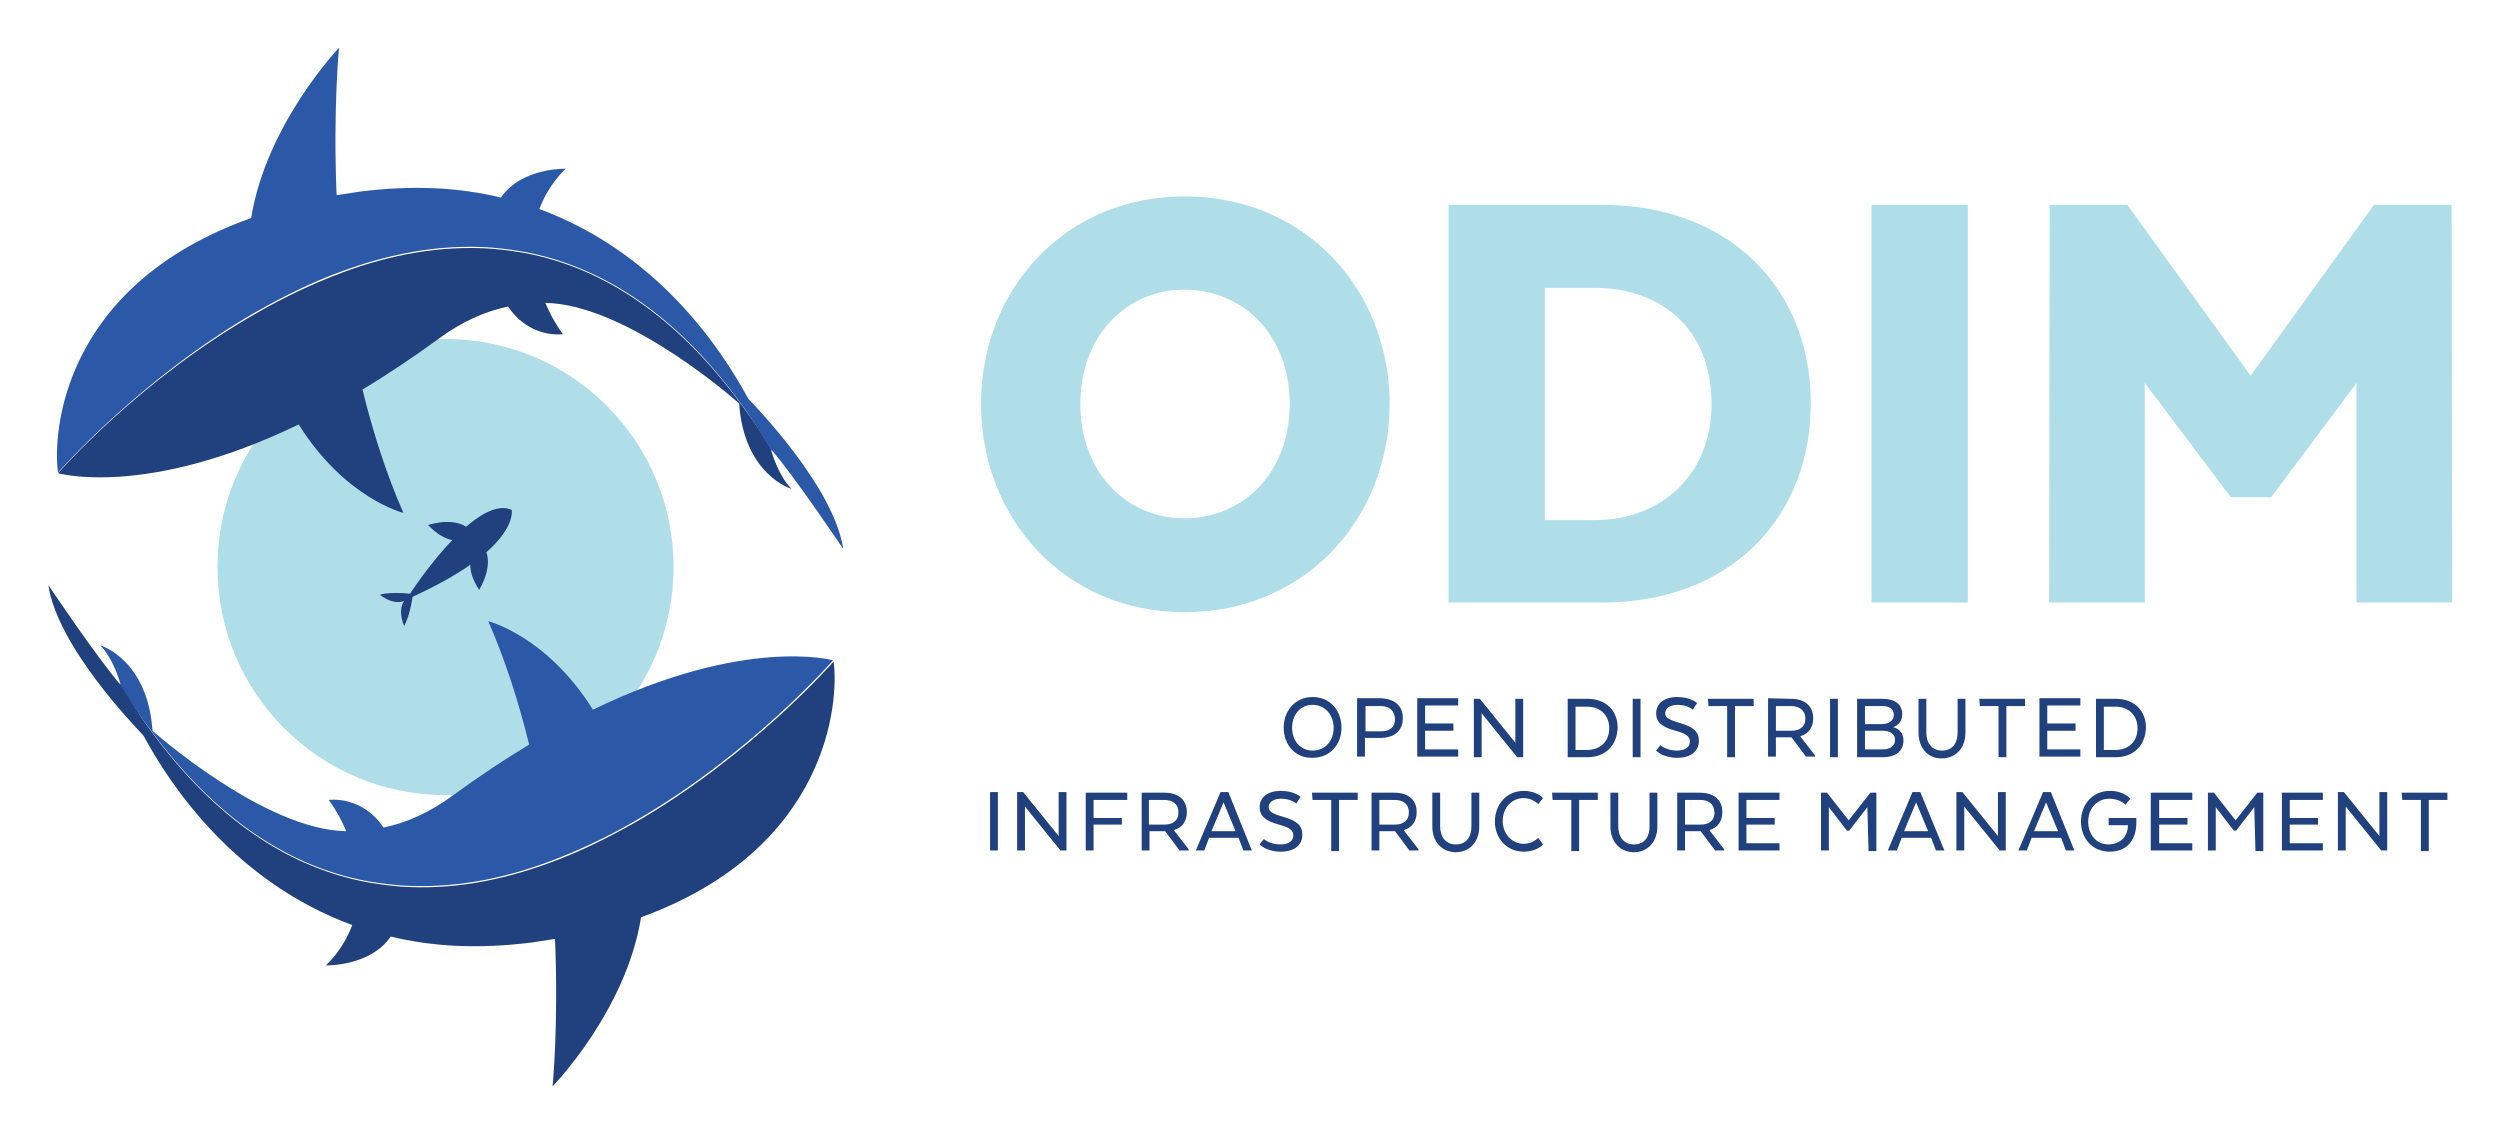 <svg xmlns="http://www.w3.org/2000/svg" role="img" viewBox="-7.74 28.26 415.48 188.48"><title>ODIM logo</title><style>svg {enable-background:new 0 0 400 245}</style><style>.st0{fill:#b0dee8}.st1{fill:#20407e}.st2{fill:#2b59a8}</style><g><circle cx="66.3" cy="122.5" r="37.9" class="st0"/><g><path d="M205.6 149.2c0-2.8 1.9-5.1 4.8-5.1 2.9 0 4.8 2.2 4.8 5.1 0 2.8-1.9 5-4.8 5C207.5 154.3 205.6 152 205.6 149.2zM213.9 149.2c0-2.1-1.4-3.8-3.5-3.8-2.1 0-3.4 1.7-3.4 3.8s1.3 3.8 3.4 3.8C212.6 153 213.9 151.3 213.9 149.2zM225.4 147.6c0 2.2-1.5 3.3-3.8 3.3h-2.5v3.1h-1.3v-9.7h3.9C224 144.4 225.4 145.5 225.4 147.6zM221.7 145.6h-2.5v4.2h2.5c1.5 0 2.4-.6 2.4-2.1C224 146.3 223.1 145.6 221.7 145.6zM233.8 149.7h-4.7v3.1h5.5v1.2h-6.8v-9.7h6.8v1.2h-5.5v3h4.7V149.7zM245.4 154.1h-1l-5.9-7.3v7.3h-1.3v-9.7h1l5.9 7.3v-7.3h1.3L245.4 154.1 245.4 154.1zM256.1 154.1h-3.3v-9.7h3.3c3 0 5 1.9 5 4.8C261 152.2 259 154.1 256.1 154.1zM254.1 145.6v7.3h1.9c2.1 0 3.7-1.3 3.7-3.6 0-2.3-1.6-3.6-3.7-3.6H254.1zM264.9 154.1h-1.3v-9.7h1.3V154.1zM268.2 152.1c0 0 1 .9 2.7.9 1.5 0 2.2-.6 2.2-1.5 0-.8-.5-1.3-2.4-1.8-2.2-.6-3.2-1.4-3.2-2.9 0-1.6 1.3-2.7 3.5-2.7 2.3 0 3.3 1 3.3 1l-.7 1.1c0 0-.9-.8-2.5-.8-1.2 0-2.1.5-2.1 1.4 0 .7.6 1.1 2.4 1.6 2.4.7 3.2 1.5 3.2 3 0 1.6-1.2 2.8-3.6 2.8-2.4 0-3.5-1.2-3.5-1.2L268.2 152.1zM276.1 144.4h7.6v1.2h-3.1v8.5h-1.3v-8.5h-3.1L276.1 144.4 276.1 144.4zM289.9 144.4c2.3 0 3.7 1.2 3.7 3.2 0 1.6-.8 2.6-2.1 3v.1l2.4 3.1v.2h-1.5l-2.4-3.2h-2.6v3.2h-1.3v-9.7L289.9 144.4 289.9 144.4zM289.9 145.6h-2.5v4.1h2.6c1.3 0 2.3-.6 2.3-2C292.3 146.3 291.3 145.6 289.9 145.6zM297.7 154.1h-1.3v-9.7h1.3V154.1zM305.2 154.1h-4.3v-9.7h4.2c2.1 0 3.3.9 3.3 2.6 0 1-.6 1.8-1.5 2.1v0c1 .3 1.7 1 1.7 2.2C308.6 153.2 307.2 154.1 305.2 154.1zM305 145.6h-2.8v3h2.8c1.2 0 2-.6 2-1.5C307 146 306.2 145.6 305 145.6zM302.2 149.7v3.1h3c1.1 0 2-.5 2-1.6 0-1-.9-1.5-2.1-1.5L302.2 149.7 302.2 149.7zM311.1 150v-5.6h1.3v5.6c0 1.7.9 3 2.6 3 1.8 0 2.6-1.3 2.6-3v-5.6h1.3v5.6c0 2.5-1.5 4.3-4 4.3C312.6 154.3 311.1 152.5 311.1 150zM321.2 144.4h7.6v1.2h-3.1v8.5h-1.3v-8.5h-3.1L321.2 144.4 321.2 144.4zM337.2 149.7h-4.7v3.1h5.5v1.2h-6.8v-9.7h6.8v1.2h-5.5v3h4.7V149.7zM343.9 154.1h-3.3v-9.7h3.3c3 0 5 1.9 5 4.8C348.8 152.2 346.8 154.1 343.9 154.1zM341.9 145.6v7.3h1.9c2.1 0 3.7-1.3 3.7-3.6 0-2.3-1.6-3.6-3.7-3.6H341.9zM158.1 169.6h-1.3v-9.7h1.3V169.6zM169.5 169.6h-1l-5.9-7.3v7.3h-1.3v-9.7h1l5.9 7.3v-7.3h1.3V169.6zM178.7 165.3H174v4.3h-1.3V160h6.9v1.2H174v3h4.7V165.3zM185.8 160c2.3 0 3.7 1.2 3.7 3.2 0 1.6-.8 2.6-2.1 3v.1l2.4 3.1v.2h-1.5l-2.4-3.2h-2.6v3.2h-1.3V160L185.8 160 185.8 160zM185.7 161.2h-2.5v4.1h2.6c1.3 0 2.3-.6 2.3-2C188.1 161.8 187.1 161.2 185.7 161.2zM200.3 169.6h-1.4l-.8-2.1h-4.9l-.8 2.1h-1.4l4.1-9.7h1.3L200.3 169.6zM193.6 166.4h4l-2-4.8L193.6 166.4zM202.3 167.7c0 0 1 .9 2.7.9 1.5 0 2.2-.6 2.2-1.5 0-.8-.5-1.3-2.4-1.8-2.2-.6-3.2-1.4-3.2-2.9 0-1.6 1.3-2.7 3.5-2.7 2.3 0 3.3 1 3.3 1l-.7 1.1c0 0-.9-.8-2.5-.8-1.2 0-2.1.5-2.1 1.4 0 .7.6 1.1 2.4 1.6 2.4.7 3.2 1.5 3.2 3 0 1.6-1.2 2.8-3.6 2.8-2.4 0-3.5-1.2-3.5-1.2L202.3 167.7zM210.3 160h7.6v1.2h-3.1v8.5h-1.3v-8.5h-3.1L210.3 160 210.3 160zM224 160c2.3 0 3.7 1.2 3.7 3.2 0 1.6-.8 2.6-2.1 3v.1l2.4 3.1v.2h-1.5l-2.4-3.2h-2.6v3.2h-1.3V160L224 160 224 160zM224 161.2h-2.5v4.1h2.6c1.3 0 2.3-.6 2.3-2C226.4 161.8 225.4 161.2 224 161.2zM230.3 165.6V160h1.3v5.6c0 1.7.9 3 2.6 3 1.8 0 2.6-1.3 2.6-3V160h1.3v5.6c0 2.5-1.5 4.3-4 4.3C231.8 169.8 230.3 168.1 230.3 165.6zM248.7 168.6c0 0-1 1.2-3.2 1.2-2.9 0-4.8-2.3-4.8-5 0-2.8 1.9-5.1 4.8-5.1 2.2 0 3.2 1.2 3.2 1.2l-.8 1c0 0-.9-1-2.4-1-2.1 0-3.5 1.7-3.5 3.8s1.5 3.8 3.5 3.8c1.5 0 2.4-1 2.4-1L248.7 168.6zM250.2 160h7.6v1.2h-3.1v8.5h-1.3v-8.5h-3.1L250.2 160 250.2 160zM259.9 165.6V160h1.3v5.6c0 1.7.9 3 2.6 3 1.8 0 2.6-1.3 2.6-3V160h1.3v5.6c0 2.5-1.5 4.3-4 4.3C261.4 169.8 259.9 168.1 259.9 165.6zM274.8 160c2.3 0 3.7 1.2 3.7 3.2 0 1.6-.8 2.6-2.1 3v.1l2.4 3.1v.2h-1.5l-2.4-3.2h-2.6v3.2h-1.3V160L274.8 160 274.8 160zM274.8 161.2h-2.5v4.1h2.6c1.3 0 2.3-.6 2.3-2C277.1 161.8 276.2 161.2 274.8 161.2zM287.2 165.3h-4.7v3.1h5.5v1.2h-6.8V160h6.8v1.2h-5.5v3h4.7V165.3zM302.6 162.4l-3 3.9h-.4l-3-3.9v7.2h-1.3V160h1l3.6 4.6 3.6-4.6h1v9.7h-1.3L302.6 162.4 302.6 162.4zM315.4 169.6h-1.4l-.8-2.1h-4.9l-.8 2.1H306l4.1-9.7h1.3L315.4 169.6zM308.7 166.4h4l-2-4.8L308.7 166.4zM325.6 169.6h-1l-5.9-7.3v7.3h-1.3v-9.7h1l5.9 7.3v-7.3h1.3V169.6zM337 169.6h-1.4l-.8-2.1h-4.9l-.8 2.1h-1.4l4.1-9.7h1.3L337 169.6zM330.3 166.4h4l-2-4.8L330.3 166.4zM345.9 165.4h-3.2v-1.2h4.6v.8c0 2.9-1.6 4.8-4.4 4.8-3 0-4.8-2.3-4.8-5 0-2.8 1.9-5.1 4.8-5.1 2.4 0 3.4 1.3 3.4 1.3l-.8 1c0 0-.9-1-2.7-1-2.1 0-3.5 1.7-3.5 3.8s1.3 3.8 3.4 3.8C344.7 168.5 345.9 167.3 345.9 165.4L345.9 165.4 345.9 165.4zM355.8 165.3h-4.7v3.1h5.5v1.2h-6.9V160h6.9v1.2h-5.5v3h4.7V165.3zM366.9 162.4l-3 3.9h-.4l-3-3.9v7.2h-1.3V160h1l3.6 4.6 3.6-4.6h1v9.7h-1.3L366.9 162.4 366.9 162.4zM377.5 165.3h-4.7v3.1h5.5v1.2h-6.8V160h6.8v1.2h-5.5v3h4.7V165.3zM389 169.6h-1l-5.9-7.3v7.3h-1.3v-9.7h1l5.9 7.3v-7.3h1.3V169.6zM391.4 160h7.6v1.2h-3.1v8.5h-1.3v-8.5h-3.1L391.4 160 391.4 160z" class="st1"/></g><g><path d="M189.1 60.9c-19.9 0-33.8 15.5-33.8 34.5s13.9 34.6 33.8 34.6c20.2 0 34.1-15.7 34.1-34.6S209.3 60.9 189.1 60.9zM189.1 114.4c-9.6 0-17.3-7.6-17.3-19s7.7-19 17.3-19c9.8 0 17.5 7.6 17.5 19S198.9 114.4 189.1 114.4zM258.5 62.3h-25.5v66.1h25.5c21.3 0 34.7-14.1 34.7-33.1S279.8 62.3 258.5 62.3zM257.3 114.7h-8.3V76.1h8.3c10.7 0 19.4 6.5 19.4 19.3C276.7 107.5 268 114.7 257.3 114.7zM303.3 62.3H319.3V128.4H303.3zM399.8 128.4L399.7 62.3 386.8 62.3 366.3 90.7 345.8 62.3 332.9 62.3 332.8 128.4 348.7 128.4 348.7 91.9 363 110.9 369.7 110.9 383.9 91.9 383.9 128.4z" class="st0"/></g><g><path d="M77.3,113c0,0,1.5,6.5-17.5,14.9C59.7,127.9,71,110.2,77.3,113z" class="st1"/><g><path d="M60.9,126.9c0,0-0.4,3.6-1.5,5.4C59.5,132.3,57.5,128.5,60.9,126.9z" class="st1"/><path d="M61,127c0,0-3.6-0.5-5.6,0.1C55.4,127.1,58.6,129.9,61,127z" class="st1"/></g><g><path d="M72.9 119.6c0 0 1.5 2.3-1 6.7 0 0-2.4-3.3-1.1-5.8S72.9 119.6 72.9 119.6zM70.1 116.1c0 0-1.8-2-6.7-.6 0 0 2.7 3.1 5.4 2.5C71.4 117.2 70.1 116.1 70.1 116.1z" class="st1"/></g></g><g><path d="M41.9,98.8c7.7,12.3,17.4,14.7,17.4,14.7c-2.9-6.6-5.1-13.6-6.8-20.5c4-2.4,8.2-5.2,12.6-8.4 c3.9-2.9,7.8-4.6,11.6-5.4c3.6,5.4,9.1,4.6,9.1,4.6c-1.3-1.8-2.2-3.5-2.9-5.2c13.7,0.2,32.2,16.7,32.2,16.7 c0.8,11.9,8.7,14.2,8.7,14.2c-2.3-2.3-3.4-6.5-3.4-6.5c0.1,0.1,0.2,0.2,0.3,0.3c-1.5-2.4-2.9-4.7-4.5-6.8 c-0.3-0.4-0.6-0.8-0.8-1.1c-10.9-14.8-22.7-22.2-34.5-24.8c-2.3-0.5-4.6-0.8-6.9-1c-8.5-0.6-16.9,1-24.7,3.9 c-5.1,1.9-9.9,4.2-14.4,6.8C15.5,91.3,1.9,106.9,1.9,106.9S16.5,111.1,41.9,98.8z" class="st1"/><path d="M1.9,106.8c0,0,13.6-15.6,32.9-26.7c4.6-2.6,9.4-5,14.4-6.8c7.9-2.9,16.2-4.5,24.7-3.9c2.3,0.2,4.6,0.5,6.9,1 c11.8,2.6,23.7,10,34.5,24.8c0.3,0.4,0.6,0.8,0.8,1.1c1.5,2.1,2.7,4.1,4.2,6.5c4,4.6,12.1,16.7,12.1,16.7 c-1.5-10.2-14.4-23.5-15.8-25c-4.6-8.5-15.2-24.3-34.7-31.5c1.6-4.3,4.4-6.7,4.4-6.7s-7.4-0.2-10.8,4.8c-6.9-1.7-14.6-2.1-23.4-1 c-1.3,0.2-2.6,0.4-3.9,0.6c-0.6-14.3,0.4-24.5,0.4-24.5S36.5,48.9,34,64.5C2.5,75.7,1,100.3,1.9,106.8z" class="st2"/></g><g><path d="M90.8,146.2c-7.7-12.3-17.4-14.7-17.4-14.7c2.9,6.6,5.1,13.6,6.8,20.5c-4,2.4-8.2,5.2-12.6,8.4 c-3.9,2.9-7.8,4.6-11.6,5.4c-3.6-5.4-9.1-4.6-9.1-4.6c1.3,1.8,2.2,3.5,2.9,5.2c-13.7-0.2-32.2-16.7-32.2-16.7 c-0.8-11.9-8.7-14.2-8.7-14.2c2.3,2.3,3.4,6.5,3.4,6.5c-0.1-0.1-0.2-0.2-0.3-0.3c1.5,2.4,2.9,4.7,4.5,6.8c0.3,0.4,0.6,0.8,0.8,1.1 c10.9,14.8,22.7,22.2,34.5,24.8c2.3,0.5,4.6,0.8,6.9,1c8.5,0.6,16.9-1,24.7-3.9c5.1-1.9,9.9-4.2,14.4-6.8 c19.3-11.1,32.9-26.7,32.9-26.7S116.2,133.9,90.8,146.2z" class="st2"/><path d="M130.8,138.2c0,0-13.6,15.6-32.9,26.7c-4.6,2.6-9.4,5-14.4,6.8c-7.9,2.9-16.2,4.5-24.7,3.9 c-2.3-0.2-4.6-0.5-6.9-1c-11.8-2.6-23.7-10-34.5-24.8c-0.3-0.4-0.6-0.8-0.8-1.1c-1.5-2.1-2.7-4.1-4.2-6.5 c-4-4.6-12.1-16.7-12.1-16.7c1.5,10.2,14.4,23.5,15.8,25c4.6,8.5,15.2,24.3,34.7,31.5c-1.6,4.3-4.4,6.7-4.4,6.7s7.4,0.2,10.8-4.8 c6.9,1.7,14.6,2.1,23.4,1c1.3-0.2,2.6-0.4,3.9-0.6c0.6,14.3-0.4,24.5-0.4,24.5s12.2-12.5,14.7-28.1 C130.1,169.3,131.7,144.7,130.8,138.2z" class="st1"/></g></g></svg>